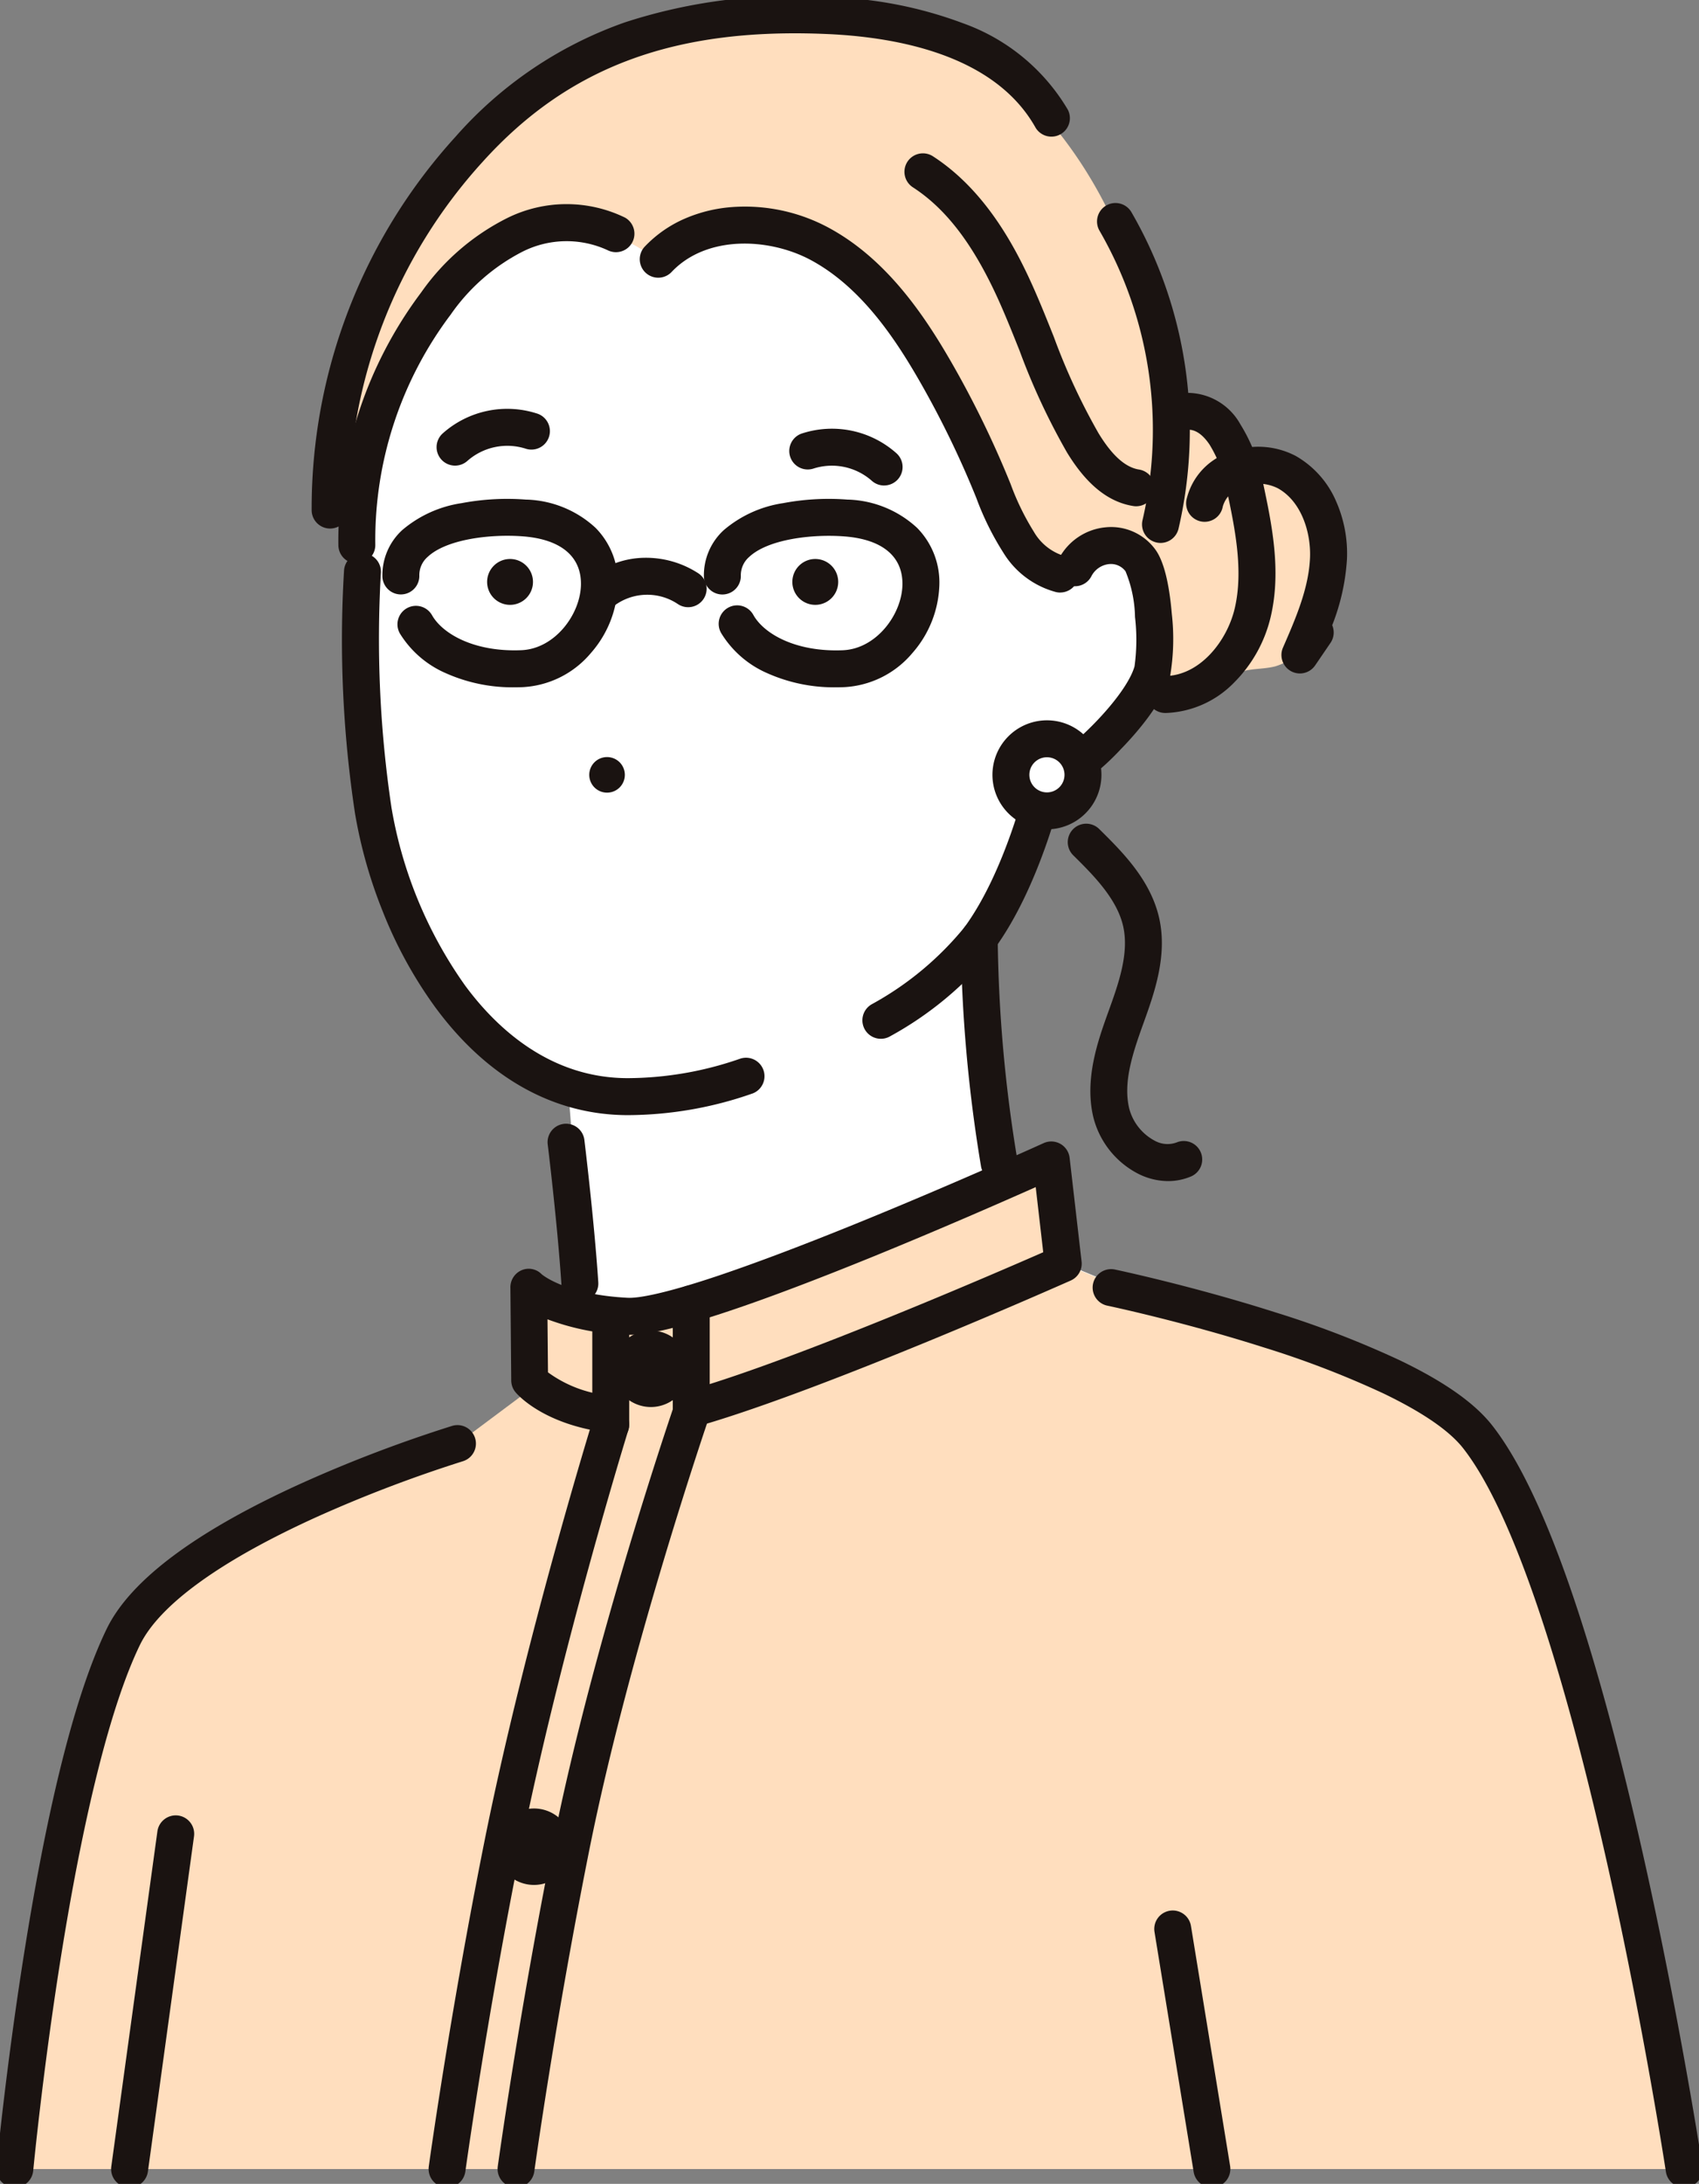 <svg xmlns="http://www.w3.org/2000/svg" xmlns:xlink="http://www.w3.org/1999/xlink" width="146.712" height="188.543" viewBox="0 0 146.712 188.543"><rect x="0" y="0" width="146.712" height="188.543" fill="#808080" stroke="none"/><defs><clipPath id="a"><rect width="146.712" height="188.543" fill="none"/></clipPath></defs><g clip-path="url(#a)"><path d="M127.92,143.1c-5.867-7.5-21.806-9.629-21.806-9.629L99.6,131.2l-10.931-4.567c-2.519-4.573-3.795-16.091-3.795-30L49.189,110.782s1.982,22.971,1.133,24.953a10.3,10.3,0,0,1-2.549,3.4l-7.929,4.531-4.532.567s-19.824,6.8-24.355,16.143C4.713,173.252,1.594,206.3,1.594,206.3h144.15s-7.63-50.179-17.825-63.207" transform="translate(-0.314 -19.042)" fill="#fff"/><path d="M127.92,148.632c-5.867-7.5-21.806-9.629-21.806-9.629L99.6,136.737l-7.472-3.062c-.79-1.435-.488-6.292-1.033-8.954-19.724,8.531-33.655,14.622-39.019,13.256-2.937-.748-5.9-2.689-6.093-2.236-.85,1.982-.076,8.93-.076,8.93L39.843,149.2l-4.532.567s-19.824,6.8-24.355,16.143c-6.243,12.878-9.362,45.931-9.362,45.931h144.15s-7.63-50.179-17.825-63.207" transform="translate(-0.314 -24.576)" fill="#ffdebe"/><path d="M130.987,49.279c2-1.18,4.75-.17,6.147,1.691a11.037,11.037,0,0,1,1.734,6.637,12.475,12.475,0,0,1-.824,5.061,5.774,5.774,0,0,1-3.657,3.393c-.829.213-1.7.185-2.54.359a24.583,24.583,0,0,0-4.084,1.752c-1.375.56-3.11.731-4.211-.266,2.019-3.439-.337-7.723-.411-11.71-.027-1.493.67-11.367,1.483-12.194,2.585-2.627,6.635,2.709,6.364,5.277" transform="translate(-24.265 -8.531)" fill="#ffdebe"/><path d="M97.846,69.257S96,77.283,92.2,82.461a28.566,28.566,0,0,1-8.5,7.08L72.092,94.356a31.352,31.352,0,0,1-10.229,1.773c-13.2,0-20.357-14.8-21.986-24.683a99.38,99.38,0,0,1-.936-20.586l2.848-17.675C43.95,24.962,48.06,14.362,56.77,10.461c0,0,13.977-9.413,30.71,4.606,10.478,8.779,7.639,21.045,10.2,29.508,3.657,12.112.172,24.682.172,24.682" transform="translate(-7.64 -1.452)" fill="#fff"/><path d="M53.994,7.82C60.4,3.115,68.751,2.18,76.68,1.59a27.323,27.323,0,0,1,7.861.2A19.839,19.839,0,0,1,91.815,5.3c13.251,9.6,17.756,27.991,14.923,44.108-1.608-5.06-6.308.483-8.5.349-3.315-.2-4.973-4.421-6.187-7.172a53.75,53.75,0,0,1-2.114-6.027,14.155,14.155,0,0,0-.744-2.436c-.452-.866-.915-1.726-1.355-2.6a30.609,30.609,0,0,0-4.065-6.2,20.56,20.56,0,0,0-4.2-3.758,9.474,9.474,0,0,0-5.076-1.449A15.148,15.148,0,0,0,69,20.856c-.427.143-4.977,2.307-4.683,2.7-2.806-3.731-8.592-4.016-12.74-1.874-9.365,4.835-14.339,18.58-13.966,28.62-.08-2.16-1.057-4.176-1.516-6.288-1.405-6.463,2.209-14,4.43-19.917C42.934,17.685,48.571,11.8,53.994,7.82" transform="translate(-7.051 -0.277)" fill="#ffdebe"/><path d="M66.443,82.933A1.536,1.536,0,1,1,64.906,81.4a1.537,1.537,0,0,1,1.537,1.537" transform="translate(-12.487 -16.039)" fill="#1a1311"/><path d="M107.034,121.906a1.6,1.6,0,0,1-1.567-1.31,127.064,127.064,0,0,1-1.751-19.706,1.594,1.594,0,1,1,3.189,0,123.4,123.4,0,0,0,1.7,19.137,1.6,1.6,0,0,1-1.571,1.879Z" transform="translate(-20.751 -19.88)" fill="#1a1311"/><path d="M114.2,60.575a3.349,3.349,0,0,1,5.621-.676c1.2,1.534,1.515,7.992,1.057,9.618-.913,3.242-6.266,8.413-9.3,9.847l-3.132-18.4Z" transform="translate(-21.369 -11.558)" fill="#fff"/><path d="M112.344,80.959a1.595,1.595,0,0,1-.683-3.036c2.776-1.312,7.7-6.193,8.446-8.838a17.026,17.026,0,0,0,.041-4.254,10.852,10.852,0,0,0-.82-3.95,1.572,1.572,0,0,0-1.423-.623,1.945,1.945,0,0,0-1.524,1.049,1.594,1.594,0,1,1-2.834-1.462,5.094,5.094,0,0,1,4.061-2.762,4.725,4.725,0,0,1,4.234,1.836c.746.955,1.244,2.845,1.481,5.619a19.286,19.286,0,0,1-.147,5.412c-.664,2.359-2.947,4.949-4.248,6.283a23.134,23.134,0,0,1-5.9,4.574A1.588,1.588,0,0,1,112.344,80.959Z" transform="translate(-22.137 -11.558)" fill="#1a1311"/><path d="M61.862,108.4c-6.387,0-12.132-3.21-16.615-9.283a37.392,37.392,0,0,1-4.586-8.379A41.007,41.007,0,0,1,38.3,82.377a99.918,99.918,0,0,1-.954-20.962,1.595,1.595,0,1,1,3.18.234,98.545,98.545,0,0,0,.92,20.21,37.253,37.253,0,0,0,6.363,15.36c2.69,3.644,7.31,7.988,14.049,7.988a29.817,29.817,0,0,0,9.652-1.665,1.595,1.595,0,0,1,1.155,2.973A32.774,32.774,0,0,1,61.862,108.4Z" transform="translate(-7.64 -12.125)" fill="#1a1311"/><path transform="translate(-11.185 -18.175)" fill="#1a1311"/><path d="M48.938,49.252a1.595,1.595,0,0,1-1.072-2.776,8.375,8.375,0,0,1,8.214-1.7,1.595,1.595,0,0,1-1.028,3.019,5.212,5.212,0,0,0-5.044,1.045A1.589,1.589,0,0,1,48.938,49.252Z" transform="translate(-9.643 -9.053)" fill="#1a1311"/><path d="M93.455,51.391a1.589,1.589,0,0,1-1.071-.414,5.211,5.211,0,0,0-5.044-1.044,1.595,1.595,0,0,1-1.028-3.019,8.374,8.374,0,0,1,8.215,1.7,1.595,1.595,0,0,1-1.072,2.775Z" transform="translate(-17.109 -9.475)" fill="#1a1311"/><path d="M89.172,62.084a1.98,1.98,0,1,1-1.98-1.981,1.981,1.981,0,0,1,1.98,1.981" transform="translate(-16.791 -11.843)" fill="#1a1311"/><path d="M56.347,62.084a1.98,1.98,0,1,1-1.98-1.981,1.981,1.981,0,0,1,1.98,1.981" transform="translate(-10.323 -11.843)" fill="#1a1311"/><path d="M94.73,106.324a1.595,1.595,0,0,1-.745-3.005h0a27.121,27.121,0,0,0,7.954-6.613c3.553-4.844,5.361-12.542,5.379-12.62a1.594,1.594,0,0,1,3.107.717c-.079.341-1.969,8.408-5.915,13.789a29.956,29.956,0,0,1-9.039,7.548A1.588,1.588,0,0,1,94.73,106.324Z" transform="translate(-18.666 -16.64)" fill="#1a1311"/><path d="M62.066,136.586a1.6,1.6,0,0,1-1.59-1.49c-.342-5.224-1.18-12.076-1.189-12.144a1.595,1.595,0,0,1,3.165-.389c.009.069.857,7.009,1.206,12.325a1.594,1.594,0,0,1-1.487,1.7C62.136,136.585,62.1,136.586,62.066,136.586Z" transform="translate(-11.995 -24.189)" fill="#1a1311"/><path d="M168.975,216.139a1.6,1.6,0,0,1-1.574-1.355c-.019-.125-1.938-12.668-5.073-26.626-4.111-18.305-8.409-30.7-12.432-35.837-1.186-1.516-3.493-3.1-6.857-4.723a81.4,81.4,0,0,0-10.4-4c-7.023-2.235-13.409-3.58-13.473-3.593a1.594,1.594,0,1,1,.653-3.121c.065.014,6.611,1.392,13.787,3.676a84.529,84.529,0,0,1,10.816,4.162c3.863,1.858,6.475,3.7,7.986,5.631,4.375,5.59,8.761,18.08,13.036,37.122,3.158,14.065,5.091,26.7,5.11,26.828a1.6,1.6,0,0,1-1.578,1.834Z" transform="translate(-23.546 -27.281)" fill="#1a1311"/><path d="M1.6,219.441q-.075,0-.152-.007A1.594,1.594,0,0,1,.007,217.7c.008-.083.8-8.427,2.352-18.235C4.454,186.2,6.864,176.7,9.522,171.22c2.046-4.221,7.739-8.466,16.92-12.617a117.383,117.383,0,0,1,12.94-4.923,1.595,1.595,0,0,1,.923,3.053h0a116.407,116.407,0,0,0-12.58,4.79c-8.346,3.777-13.648,7.611-15.334,11.088-2.484,5.124-4.863,14.574-6.88,27.33C3.976,209.654,3.189,217.914,3.181,218A1.6,1.6,0,0,1,1.6,219.441Z" transform="translate(-0.314 -30.584)" fill="#1a1311"/><path d="M3.38,22.32a1.6,1.6,0,0,1-1.572-1.338L-1.574.257A1.594,1.594,0,0,1-.257-1.574,1.594,1.594,0,0,1,1.574-.257L4.956,20.469A1.6,1.6,0,0,1,3.38,22.32Z" transform="translate(101.268 166.536)" fill="#1a1311"/><path d="M0,30.534a1.608,1.608,0,0,1-.219-.015,1.594,1.594,0,0,1-1.362-1.8L2.4-.217A1.6,1.6,0,0,1,4.2-1.58,1.594,1.594,0,0,1,5.561.217L1.58,29.156A1.6,1.6,0,0,1,0,30.534Z" transform="translate(11.192 158.324)" fill="#1a1311"/><path d="M35.5,45.946a1.594,1.594,0,0,1-1.594-1.57A47.651,47.651,0,0,1,46.316,12.135a34.827,34.827,0,0,1,14.668-9.9A46.7,46.7,0,0,1,78.555.067a35.715,35.715,0,0,1,11.6,2.256A17.228,17.228,0,0,1,99.2,9.779a1.595,1.595,0,0,1-2.782,1.558c-3.461-6.18-11.7-7.807-18-8.085C65.26,2.675,56.09,6.073,48.683,14.273a44.43,44.43,0,0,0-11.59,30.053,1.594,1.594,0,0,1-1.569,1.619Z" transform="translate(-6.994 -0.314)" fill="#1a1311"/><path d="M123.858,51.572A1.6,1.6,0,0,1,122.3,49.61a34.4,34.4,0,0,0-3.7-24.97,1.594,1.594,0,1,1,2.757-1.6,37.616,37.616,0,0,1,4.052,27.307A1.6,1.6,0,0,1,123.858,51.572Z" transform="translate(-23.642 -4.698)" fill="#1a1311"/><path d="M123.886,119.812a5.784,5.784,0,0,1-2.616-.651,7.564,7.564,0,0,1-3.835-4.847c-.8-3.317.415-6.684,1.3-9.142.842-2.333,1.8-4.977,1.276-7.338-.531-2.409-2.629-4.483-4.315-6.149a1.594,1.594,0,1,1,2.242-2.268c1.984,1.961,4.453,4.4,5.187,7.73.719,3.262-.451,6.5-1.391,9.107-.973,2.694-1.734,5.1-1.2,7.311a4.414,4.414,0,0,0,2.177,2.75,2.28,2.28,0,0,0,1.912.16,1.594,1.594,0,0,1,1.23,2.942A5.082,5.082,0,0,1,123.886,119.812Z" transform="translate(-23.019 -17.843)" fill="#1a1311"/><path d="M125.277,70.268a1.595,1.595,0,0,1-.012-3.189c3.027-.023,5.369-3.011,6.035-5.81.793-3.335,0-7.05-.694-10.327a11.4,11.4,0,0,0-1.465-3.832c-.924-1.381-1.722-1.315-2.022-1.291a1.594,1.594,0,0,1-.263-3.178,5.25,5.25,0,0,1,4.936,2.7,14.671,14.671,0,0,1,1.934,4.941c.767,3.606,1.637,7.694.677,11.728a11.846,11.846,0,0,1-3.148,5.629,8.647,8.647,0,0,1-5.965,2.632Z" transform="translate(-24.686 -8.713)" fill="#1a1311"/><path d="M137.78,68a1.595,1.595,0,0,1-1.461-2.232c1.093-2.509,2.223-5.1,2.335-7.75.091-2.174-.733-4.874-2.777-6.005a3.777,3.777,0,0,0-3.248-.062,2.522,2.522,0,0,0-1.506,1.632,1.595,1.595,0,1,1-3.1-.728,5.646,5.646,0,0,1,3.317-3.819,6.97,6.97,0,0,1,6.085.187,8.241,8.241,0,0,1,3.482,3.913,11.159,11.159,0,0,1,.937,5.016,18.657,18.657,0,0,1-1.273,5.684,1.593,1.593,0,0,1-.147,1.523L139.1,67.3A1.594,1.594,0,0,1,137.78,68Z" transform="translate(-25.532 -9.857)" fill="#1a1311"/><path d="M105.494,55.926a1.6,1.6,0,0,1-.378-.045,7.64,7.64,0,0,1-4.536-3.4,24.565,24.565,0,0,1-2.327-4.706A81.848,81.848,0,0,0,93.3,37.588c-2.082-3.614-5.028-8.06-9.37-10.382-3.559-1.9-8.98-2.177-12.019,1.067a1.595,1.595,0,0,1-2.327-2.18,10.556,10.556,0,0,1,3.532-2.467,12.62,12.62,0,0,1,4.109-.986,15.258,15.258,0,0,1,8.209,1.755c5.055,2.7,8.336,7.621,10.63,11.6a85.048,85.048,0,0,1,5.152,10.583,22.016,22.016,0,0,0,2,4.1,4.565,4.565,0,0,0,2.654,2.1,1.595,1.595,0,0,1-.375,3.144Z" transform="translate(-13.94 -4.768)" fill="#1a1311"/><path d="M38.375,53.367a1.594,1.594,0,0,1-1.594-1.572,35.671,35.671,0,0,1,7.157-21.841,20.038,20.038,0,0,1,7.4-6.4,11.528,11.528,0,0,1,10.2-.047,1.595,1.595,0,0,1-1.5,2.814,8.455,8.455,0,0,0-7.359.125,16.982,16.982,0,0,0-6.2,5.431A32.34,32.34,0,0,0,39.97,51.75,1.594,1.594,0,0,1,38.4,53.367Z" transform="translate(-7.561 -4.717)" fill="#1a1311"/><path d="M117.674,47.349a1.606,1.606,0,0,1-.25-.02c-2.167-.342-4.04-1.855-5.728-4.625a57.82,57.82,0,0,1-4.095-8.785c-.523-1.309-1.063-2.663-1.634-3.96-2.2-5-4.613-8.227-7.58-10.148a1.594,1.594,0,1,1,1.733-2.677c4.616,2.988,7.213,8.017,8.765,11.539.594,1.348,1.144,2.728,1.677,4.063a54.591,54.591,0,0,0,3.856,8.307c1.171,1.922,2.316,2.948,3.5,3.135a1.595,1.595,0,0,1-.247,3.17Z" transform="translate(-19.558 -3.64)" fill="#1a1311"/><path d="M52.929,70.3a14.119,14.119,0,0,1-5.963-1.231,8.733,8.733,0,0,1-3.941-3.418A1.595,1.595,0,0,1,45.8,64.073c.923,1.626,3.667,3.191,7.716,3.022,2.892-.12,5.1-3.088,5.146-5.661C58.7,59,56.923,57.517,53.65,57.267c-2.827-.215-6.608.248-8.228,1.775a2.089,2.089,0,0,0-.717,1.647,1.595,1.595,0,0,1-3.189.054,5.282,5.282,0,0,1,1.718-4.022A10.218,10.218,0,0,1,48.356,54.4a21.2,21.2,0,0,1,5.536-.308,9.18,9.18,0,0,1,6.037,2.446,6.713,6.713,0,0,1,1.918,4.955,9.331,9.331,0,0,1-2.332,5.852,8.249,8.249,0,0,1-5.87,2.94Q53.285,70.3,52.929,70.3Z" transform="translate(-8.495 -10.961)" fill="#1a1311"/><path d="M87.5,70.3a14.119,14.119,0,0,1-5.963-1.231A8.733,8.733,0,0,1,77.6,65.647a1.595,1.595,0,1,1,2.773-1.574C81.3,65.7,84.04,67.264,88.089,67.1c2.892-.12,5.1-3.088,5.146-5.661.042-2.437-1.737-3.917-5.009-4.167-2.827-.215-6.608.248-8.228,1.775a2.089,2.089,0,0,0-.717,1.647,1.595,1.595,0,0,1-3.189.054,5.282,5.282,0,0,1,1.718-4.022A10.218,10.218,0,0,1,82.932,54.4a21.2,21.2,0,0,1,5.536-.308,9.18,9.18,0,0,1,6.037,2.446,6.713,6.713,0,0,1,1.918,4.955,9.331,9.331,0,0,1-2.332,5.852,8.249,8.249,0,0,1-5.87,2.94Q87.861,70.3,87.5,70.3Z" transform="translate(-15.308 -10.961)" fill="#1a1311"/><path d="M64.749,64.892a1.595,1.595,0,0,1-1.011-2.828,7.54,7.54,0,0,1,4.658-1.7A8.285,8.285,0,0,1,73.054,61.7a1.594,1.594,0,1,1-1.741,2.672,4.753,4.753,0,0,0-5.555.163A1.588,1.588,0,0,1,64.749,64.892Z" transform="translate(-12.759 -12.208)" fill="#1a1311"/><path d="M108.717,82.546a3.111,3.111,0,1,1,3.111,3.111,3.112,3.112,0,0,1-3.111-3.111" transform="translate(-21.423 -15.653)" fill="#fff"/><path d="M3.111-1.595A4.706,4.706,0,1,1-1.595,3.111,4.711,4.711,0,0,1,3.111-1.595Zm0,6.223A1.517,1.517,0,1,0,1.594,3.111,1.519,1.519,0,0,0,3.111,4.628Z" transform="translate(87.294 63.783)" fill="#1a1311"/><path d="M1.708-1.594a3.3,3.3,0,1,1-3.3,3.3A3.306,3.306,0,0,1,1.708-1.594Z" transform="translate(54.497 116.468)" fill="#1a1311"/><path d="M1.708-1.594a3.3,3.3,0,1,1-3.3,3.3A3.306,3.306,0,0,1,1.708-1.594Z" transform="translate(44.403 157.728)" fill="#1a1311"/><path d="M48.085,219.041A1.6,1.6,0,0,1,46.5,217.23c.018-.128,1.789-12.979,4.793-28,3.467-17.338,9.335-36.338,9.394-36.528a1.594,1.594,0,0,1,3.046.944c-.058.188-5.879,19.036-9.313,36.209-2.984,14.92-4.743,27.68-4.761,27.807A1.6,1.6,0,0,1,48.085,219.041Z" transform="translate(-9.475 -30.183)" fill="#1a1311"/><path d="M55.5,218.784a1.6,1.6,0,0,1-1.582-1.811c.018-.128,1.789-12.979,4.792-28,3.472-17.362,10.338-37.416,10.407-37.617a1.594,1.594,0,0,1,3.016,1.037c-.068.2-6.867,20.057-10.3,37.205-2.985,14.926-4.742,27.68-4.76,27.807A1.6,1.6,0,0,1,55.5,218.784Z" transform="translate(-10.936 -29.927)" fill="#1a1311"/><path d="M63.361,148.2a1.606,1.606,0,0,1-.246-.019c-5.035-.779-7.157-3.129-7.382-3.395a1.594,1.594,0,0,1-.379-1.018l-.073-8.015a1.606,1.606,0,0,1,.976-1.517,1.552,1.552,0,0,1,1.721.35c.171.144,2.228,1.771,7.44,2.034.691.035,2.619-.165,7.778-1.895,3.267-1.1,7.376-2.649,12.21-4.618,8.256-3.362,15.845-6.806,15.921-6.84a1.595,1.595,0,0,1,2.244,1.269l1.033,8.954a1.594,1.594,0,0,1-.937,1.64c-.852.378-20.985,9.3-31.775,12.46a1.595,1.595,0,1,1-.9-3.061c9.191-2.689,25.923-9.924,30.3-11.842l-.649-5.623c-2.818,1.254-8.27,3.645-14.043,6-4.9,1.994-9.068,3.572-12.4,4.688-5.827,1.954-7.9,2.109-8.952,2.056a21.043,21.043,0,0,1-6.763-1.33l.042,4.579a10.651,10.651,0,0,0,5.066,1.975,1.595,1.595,0,0,1-.242,3.17Z" transform="translate(-11.207 -24.576)" fill="#1a1311"/><path d="M0,10.979A1.594,1.594,0,0,1-1.594,9.385V0A1.594,1.594,0,0,1,0-1.594,1.594,1.594,0,0,1,1.594,0V9.385A1.594,1.594,0,0,1,0,10.979Z" transform="translate(59.691 112.563)" fill="#1a1311"/><path d="M0,10.946A1.594,1.594,0,0,1-1.594,9.352V0A1.594,1.594,0,0,1,0-1.594,1.594,1.594,0,0,1,1.594,0V9.352A1.594,1.594,0,0,1,0,10.946Z" transform="translate(52.739 113.639)" fill="#1a1311"/></g></svg>